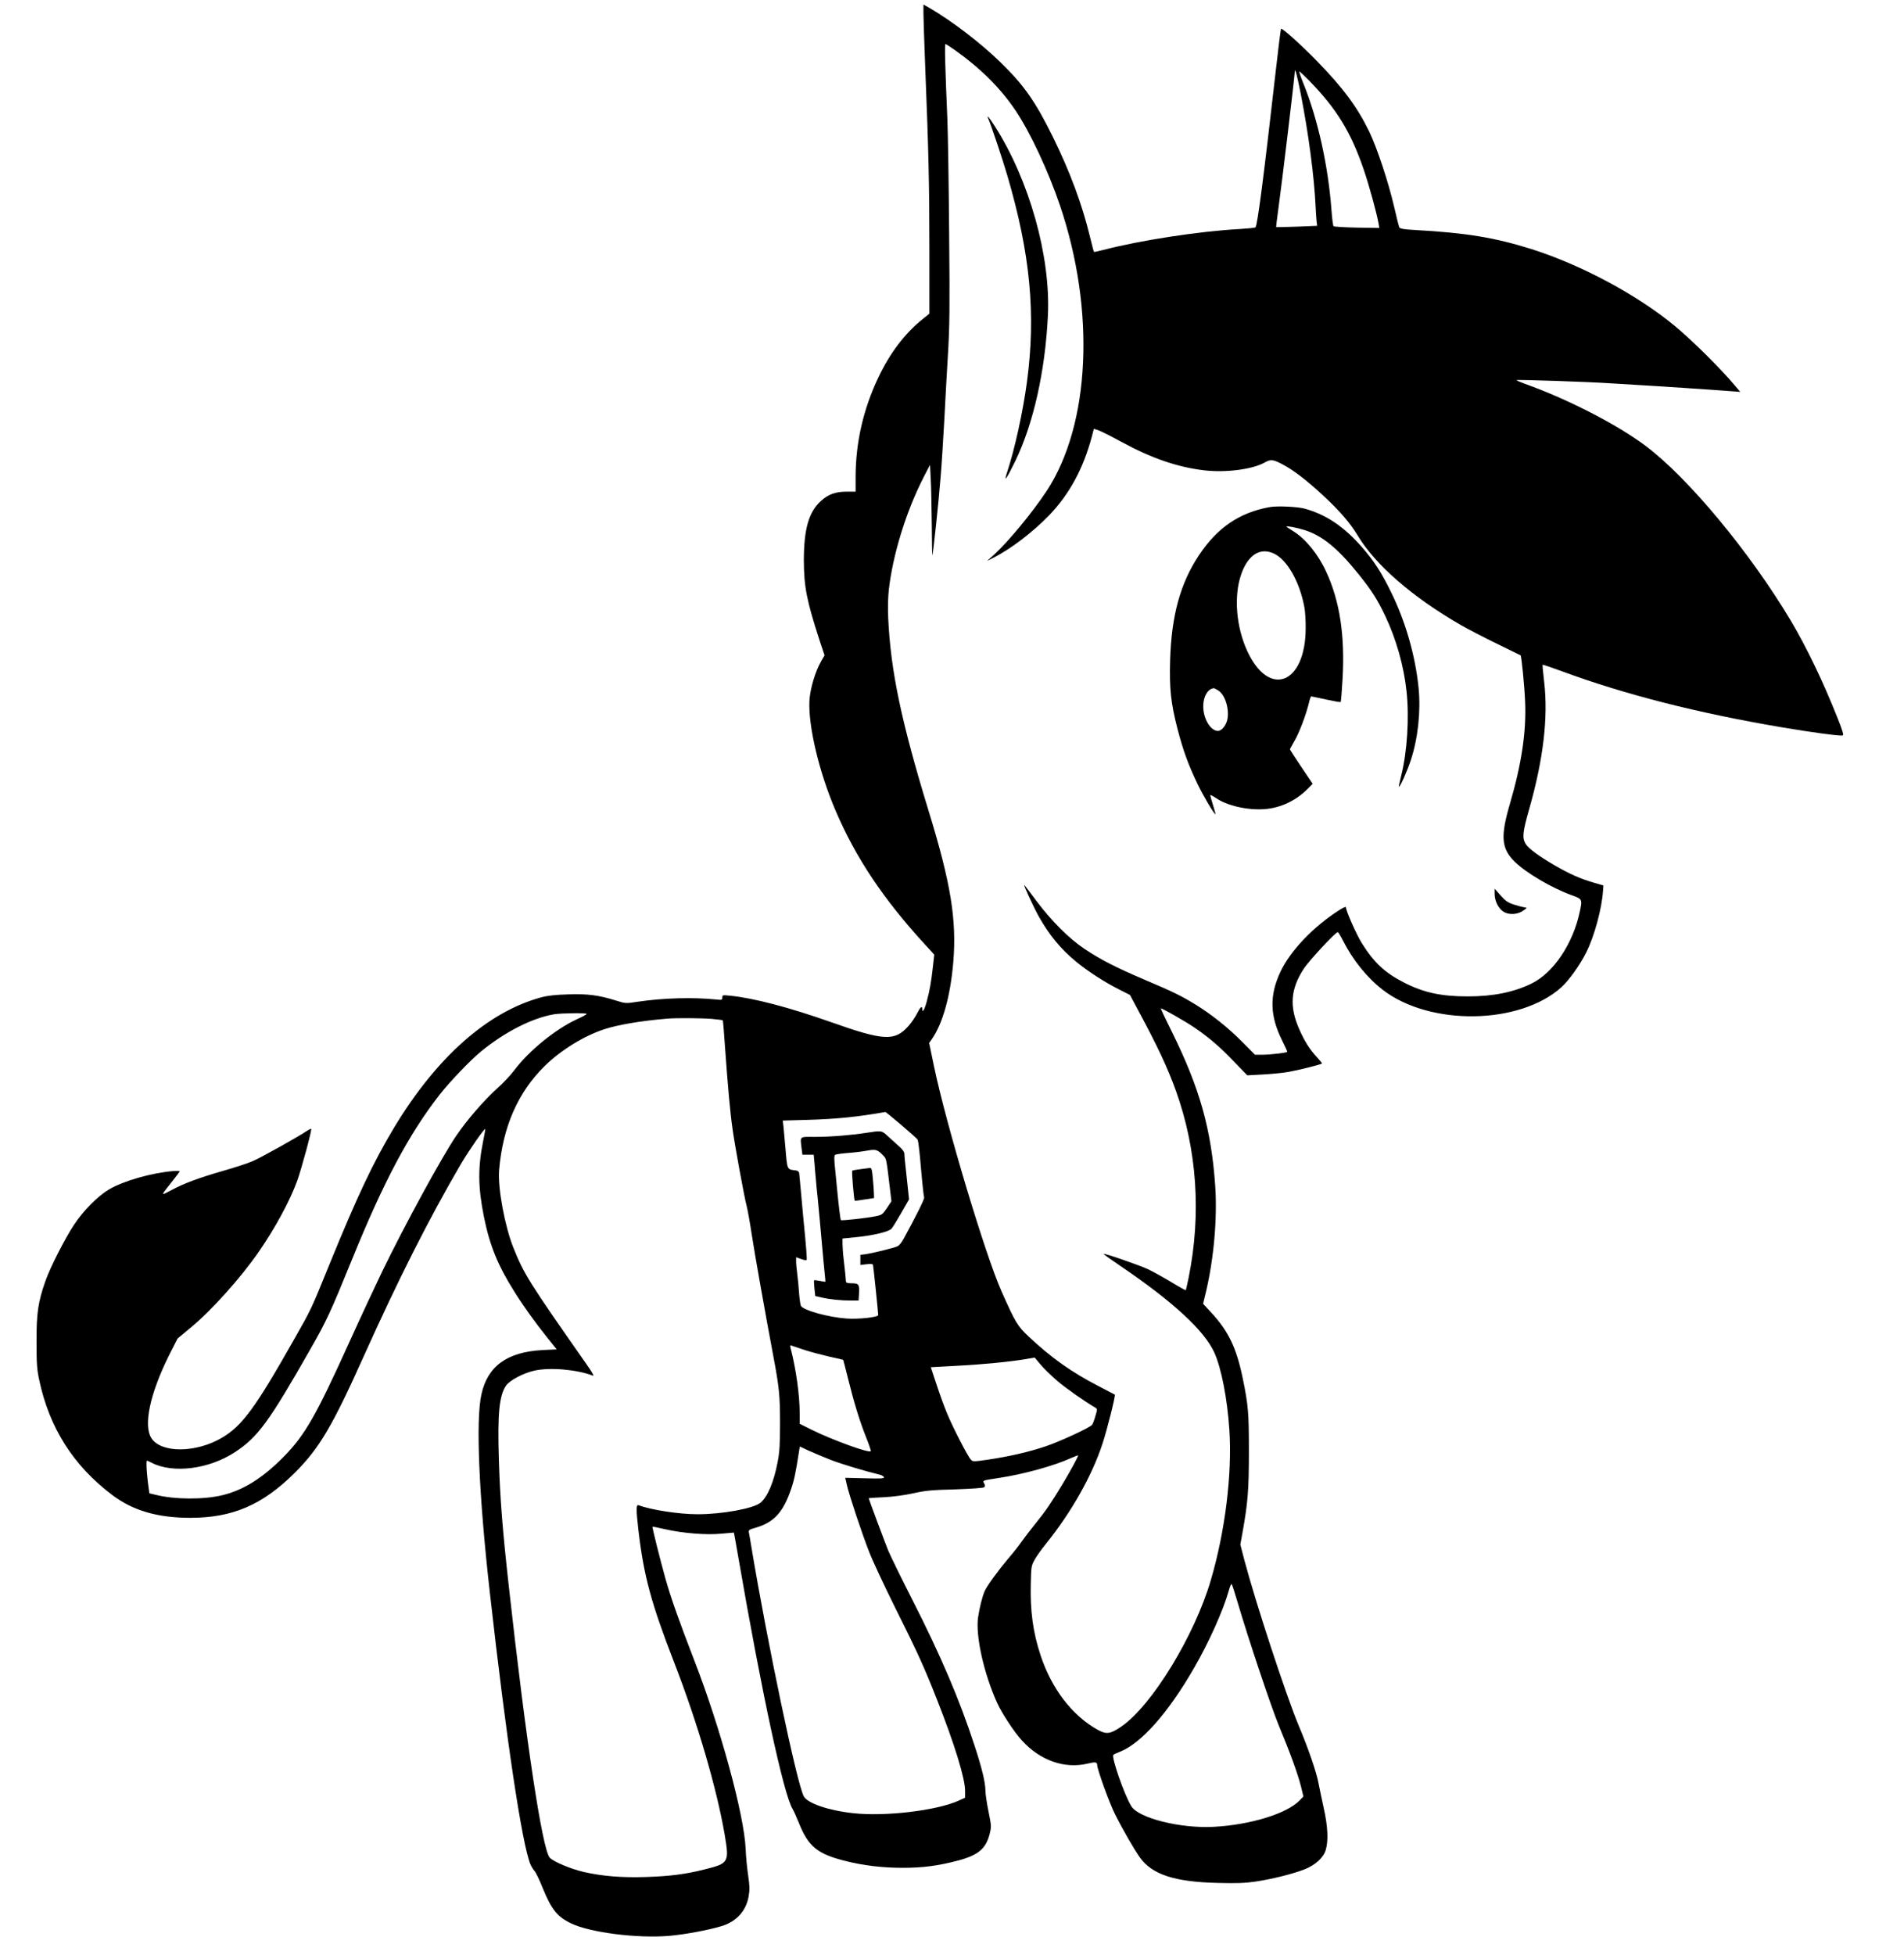 <?xml version="1.0" standalone="no"?>
<!DOCTYPE svg PUBLIC "-//W3C//DTD SVG 20010904//EN"
 "http://www.w3.org/TR/2001/REC-SVG-20010904/DTD/svg10.dtd">
<svg version="1.0" xmlns="http://www.w3.org/2000/svg"
 width="1600pt" height="1642pt" viewBox="0 0 1600 1642"
 preserveAspectRatio="xMidYMid meet">

<g transform="translate(0,1642) scale(0.1,-0.1)"
fill="#000000" stroke="none">
<path d="M7760 16308 c0 -40 7 -244 15 -453 28 -695 35 -995 35 -1535 l0 -535
-56 -45 c-149 -119 -275 -284 -373 -491 -127 -267 -190 -545 -191 -831 l0
-128 -73 0 c-95 0 -155 -21 -217 -77 -104 -93 -145 -237 -145 -503 1 -221 24
-337 134 -675 l40 -120 -29 -50 c-50 -88 -92 -230 -98 -330 -11 -213 81 -602
220 -925 169 -396 403 -745 751 -1124 l78 -85 -11 -98 c-14 -128 -27 -201 -52
-295 -19 -71 -38 -102 -38 -63 0 30 -18 14 -44 -39 -15 -30 -48 -78 -73 -106
-115 -128 -204 -124 -653 35 -346 122 -645 201 -845 221 -62 6 -65 6 -65 -15
0 -21 -3 -22 -52 -17 -197 20 -444 13 -661 -19 -97 -15 -100 -15 -177 9 -145
46 -241 59 -405 53 -107 -3 -172 -10 -227 -25 -448 -121 -878 -501 -1235
-1092 -175 -290 -312 -580 -547 -1157 -152 -374 -150 -370 -294 -623 -326
-576 -436 -727 -608 -828 -216 -127 -508 -130 -591 -4 -70 106 -14 373 148
698 l71 140 117 97 c169 140 416 415 565 631 138 199 262 428 323 596 36 99
126 431 118 438 -2 2 -16 -5 -32 -15 -67 -47 -393 -229 -462 -258 -42 -18
-150 -53 -241 -79 -209 -60 -333 -106 -439 -163 -95 -50 -96 -56 13 82 31 39
56 73 56 76 0 3 -24 4 -52 2 -184 -15 -419 -82 -543 -155 -93 -55 -217 -180
-294 -298 -79 -120 -200 -358 -240 -473 -61 -174 -75 -268 -74 -507 0 -183 3
-231 22 -320 85 -403 286 -721 615 -969 172 -130 380 -191 654 -191 357 0 607
108 879 378 206 206 314 387 581 982 286 636 545 1150 814 1610 69 117 198
303 206 296 1 -2 -7 -47 -18 -102 -45 -222 -43 -388 6 -632 48 -241 116 -409
255 -630 78 -125 176 -261 277 -387 l80 -100 -121 -6 c-296 -16 -461 -136
-512 -374 -48 -217 -20 -855 71 -1660 139 -1239 270 -2111 341 -2285 8 -19 24
-45 35 -57 11 -12 42 -76 69 -144 73 -178 121 -239 234 -294 160 -79 564 -130
835 -106 131 12 330 49 436 82 123 38 203 126 225 248 10 59 9 87 -4 178 -9
59 -19 160 -21 223 -13 287 -214 1024 -435 1591 -124 321 -196 523 -240 682
-45 161 -112 429 -108 433 1 1 49 -9 107 -22 149 -34 350 -50 475 -37 55 5
101 9 102 9 1 -1 18 -96 38 -211 195 -1130 380 -1988 455 -2110 10 -16 34 -70
54 -120 79 -196 155 -258 384 -316 157 -40 317 -59 490 -59 167 0 295 17 459
60 172 45 237 99 269 223 16 64 15 69 -9 189 -14 68 -26 147 -26 176 -1 71
-29 188 -92 380 -126 386 -283 753 -519 1217 -93 182 -185 371 -206 420 -29
72 -164 433 -164 440 0 1 57 5 128 8 78 4 173 17 247 33 102 23 155 28 353 33
143 5 237 12 243 18 8 8 8 17 -1 32 -13 26 -19 24 125 46 204 31 460 101 603
166 34 15 62 26 62 23 0 -12 -66 -132 -130 -239 -98 -162 -141 -225 -229 -334
-42 -52 -94 -120 -116 -151 -22 -32 -73 -97 -113 -143 -89 -106 -180 -231
-198 -274 -21 -49 -43 -139 -55 -220 -22 -155 49 -472 160 -717 40 -88 144
-247 210 -318 153 -167 356 -238 549 -193 66 16 82 14 82 -11 0 -36 102 -319
150 -414 66 -132 163 -299 211 -366 103 -141 290 -202 649 -211 161 -4 229 -2
318 11 137 20 310 63 412 102 92 36 162 99 181 165 23 78 17 201 -18 354 -17
77 -36 169 -43 205 -15 87 -87 297 -168 488 -105 252 -361 1030 -456 1390
l-33 127 18 100 c45 250 54 360 54 680 0 326 -5 388 -51 613 -53 259 -120 399
-268 559 l-66 71 26 108 c65 278 94 613 76 881 -33 477 -130 821 -362 1291
-54 108 -97 199 -95 201 6 5 200 -105 281 -160 120 -81 217 -164 333 -286
l112 -116 130 7 c72 4 170 13 218 22 76 13 269 61 280 70 2 2 -17 26 -42 53
-60 64 -106 136 -150 238 -83 189 -72 334 38 504 43 67 268 309 287 309 4 0
24 -33 44 -72 81 -161 203 -312 334 -413 396 -305 1150 -294 1501 22 63 57
155 185 209 293 68 135 131 367 141 519 l3 43 -83 24 c-112 33 -196 70 -320
141 -138 80 -227 145 -251 185 -30 50 -25 98 31 294 119 419 160 769 125 1068
-9 76 -15 140 -13 142 2 2 75 -23 163 -55 524 -194 1141 -351 1844 -470 254
-43 490 -75 514 -69 11 2 3 33 -43 148 -121 305 -262 598 -394 819 -343 574
-863 1200 -1219 1466 -239 179 -649 390 -1011 520 -42 15 -76 30 -73 32 5 6
613 -15 791 -27 77 -5 187 -12 245 -15 117 -6 640 -41 764 -51 l80 -6 -45 53
c-115 138 -352 373 -499 496 -317 264 -795 520 -1215 652 -307 96 -545 135
-974 159 -95 5 -126 11 -132 22 -4 8 -24 87 -44 175 -49 210 -143 492 -209
630 -101 207 -219 366 -441 594 -136 139 -291 278 -300 269 -3 -3 -23 -164
-45 -359 -101 -889 -154 -1299 -170 -1309 -6 -4 -66 -10 -133 -14 -338 -18
-842 -96 -1147 -176 -41 -10 -76 -18 -77 -16 -2 2 -17 58 -33 125 -67 276
-168 547 -310 836 -149 303 -245 440 -446 635 -169 164 -408 346 -596 455
l-48 27 0 -74z m259 -305 c218 -154 390 -324 516 -513 123 -183 275 -509 372
-795 300 -884 255 -1842 -112 -2400 -117 -177 -320 -423 -439 -532 l-61 -55
50 25 c147 74 331 214 471 358 171 178 287 392 359 661 l17 66 42 -14 c22 -8
106 -50 186 -94 258 -140 473 -214 700 -241 181 -21 405 8 508 66 52 29 71 27
161 -22 84 -45 193 -129 323 -249 146 -135 233 -236 297 -342 149 -248 460
-518 866 -752 61 -35 198 -106 305 -158 107 -52 196 -96 198 -97 8 -7 33 -260
38 -390 11 -252 -30 -523 -127 -855 -82 -278 -73 -379 41 -490 97 -94 308
-218 475 -279 92 -33 93 -35 71 -137 -56 -269 -221 -516 -406 -606 -149 -73
-323 -108 -535 -108 -226 0 -372 32 -538 117 -161 83 -250 166 -353 330 -46
74 -134 272 -134 303 0 6 -26 -6 -57 -26 -218 -139 -411 -342 -494 -519 -93
-200 -88 -370 17 -579 25 -49 43 -90 41 -92 -7 -8 -146 -24 -206 -24 l-65 0
-107 108 c-120 121 -261 233 -395 315 -122 74 -178 102 -425 207 -246 105
-363 165 -504 258 -127 84 -280 236 -404 402 -51 69 -98 130 -103 135 -16 17
78 -186 122 -265 90 -159 184 -272 315 -380 96 -79 242 -173 356 -230 l95 -48
66 -124 c167 -310 250 -488 320 -682 177 -494 214 -1033 107 -1566 -12 -58
-23 -107 -24 -108 -2 -2 -57 28 -122 68 -65 39 -152 87 -193 107 -74 35 -369
137 -376 130 -2 -2 62 -48 142 -102 437 -296 704 -541 788 -726 59 -129 110
-390 127 -652 24 -368 -35 -847 -155 -1257 -136 -468 -497 -1059 -754 -1234
-92 -63 -125 -67 -199 -26 -214 120 -385 343 -478 623 -64 193 -89 373 -83
604 3 141 4 150 32 200 15 28 58 89 95 134 215 267 387 571 476 843 39 118
111 405 103 411 -2 1 -64 33 -138 72 -225 116 -400 240 -588 418 -92 86 -110
117 -227 380 -136 306 -463 1396 -565 1882 l-42 202 20 28 c94 133 159 366
183 653 29 353 -21 661 -205 1260 -232 757 -321 1181 -342 1625 -4 84 -2 180
5 240 34 299 146 661 294 949 l52 101 6 -110 c4 -60 7 -234 9 -385 1 -151 3
-270 5 -265 7 16 53 452 69 655 9 102 22 316 31 475 8 160 22 412 31 560 14
226 16 390 10 1010 -3 407 -10 841 -15 965 -19 448 -24 630 -16 630 4 0 37
-21 74 -47z m2911 -368 c66 -336 113 -694 125 -940 3 -66 8 -132 10 -146 l4
-26 -171 -7 c-94 -3 -172 -5 -174 -4 -1 2 6 66 17 142 33 238 136 1102 140
1169 1 30 21 -45 49 -188z m71 108 c230 -235 352 -434 459 -748 46 -135 109
-364 125 -455 l6 -35 -188 3 c-103 2 -192 7 -197 12 -4 4 -12 64 -17 132 -27
374 -116 774 -239 1074 -21 52 -35 94 -31 94 3 0 41 -35 82 -77z m-6071 -7840
c-1 -5 -35 -24 -78 -43 -182 -83 -407 -266 -530 -430 -31 -41 -95 -110 -142
-151 -108 -96 -258 -269 -347 -401 -121 -178 -430 -745 -621 -1138 -57 -118
-183 -388 -279 -600 -278 -614 -372 -778 -551 -959 -175 -177 -336 -278 -513
-321 -157 -38 -405 -37 -564 4 l-50 12 -12 90 c-12 98 -16 184 -8 184 4 0 20
-7 38 -17 180 -93 483 -55 702 89 191 125 286 254 635 868 135 236 167 306
346 745 266 655 477 1053 734 1384 89 114 260 293 355 371 200 163 428 279
612 310 62 10 273 12 273 3z m1053 -42 c48 -4 89 -10 91 -12 2 -2 11 -112 20
-244 22 -308 42 -532 62 -670 20 -143 99 -574 119 -648 8 -32 27 -136 41 -230
24 -160 116 -676 184 -1037 47 -249 55 -323 55 -555 0 -174 -4 -241 -19 -320
-33 -174 -84 -296 -145 -348 -59 -49 -322 -97 -529 -97 -156 0 -394 37 -496
76 -21 8 -21 -37 -1 -211 45 -383 106 -609 299 -1107 197 -507 359 -1060 426
-1451 39 -232 35 -240 -171 -291 -158 -40 -286 -56 -484 -63 -207 -7 -371 6
-529 42 -110 25 -259 88 -287 121 -63 75 -200 986 -343 2276 -54 485 -74 742
-84 1068 -12 386 3 535 60 620 31 45 144 105 237 126 131 30 359 10 494 -42
11 -4 -11 35 -55 97 -482 688 -524 754 -613 976 -73 181 -133 505 -121 653 31
364 158 654 383 875 135 133 328 252 500 309 120 39 312 71 528 89 78 7 291 5
378 -2z m1592 -892 c72 -61 133 -116 136 -122 4 -7 12 -64 18 -127 6 -63 15
-167 21 -230 6 -63 13 -121 16 -129 4 -12 -69 -159 -173 -348 -15 -29 -38 -57
-51 -62 -30 -14 -205 -57 -264 -66 l-48 -6 0 -43 0 -42 51 6 c33 4 52 3 55 -4
3 -10 44 -401 44 -423 0 -18 -166 -36 -265 -29 -156 11 -364 69 -385 107 -4 8
-11 55 -15 104 -3 50 -10 122 -15 160 -5 39 -10 87 -10 107 l0 37 42 -15 c22
-8 43 -12 46 -9 5 4 -3 109 -28 360 -5 50 -14 149 -20 220 -7 72 -13 139 -14
150 -2 13 -12 21 -27 23 -77 9 -73 1 -89 192 -6 69 -13 148 -16 176 l-6 51
213 6 c240 7 417 25 649 66 3 0 64 -49 135 -110z m-811 -1890 c49 -16 141 -40
205 -55 64 -14 117 -26 117 -27 1 -1 18 -69 39 -152 51 -206 98 -359 151 -493
25 -62 44 -117 42 -122 -8 -21 -327 95 -500 181 l-98 49 0 90 c0 148 -30 367
-76 544 -6 26 -5 28 12 21 10 -4 59 -20 108 -36z m2128 -265 c76 -63 212 -159
313 -219 17 -10 17 -14 0 -70 -9 -33 -22 -66 -28 -74 -20 -24 -265 -138 -389
-180 -138 -47 -304 -85 -483 -112 -123 -18 -131 -18 -146 -1 -25 25 -153 273
-200 388 -23 54 -63 164 -89 244 l-48 145 217 12 c216 11 452 34 585 57 l71
12 52 -62 c29 -34 94 -97 145 -140z m-1907 -659 c92 -35 281 -92 409 -123 16
-4 31 -13 34 -21 4 -11 -25 -13 -160 -9 l-165 4 14 -61 c19 -85 126 -406 186
-559 27 -71 126 -283 219 -470 188 -376 245 -501 353 -776 144 -364 235 -659
235 -762 l0 -59 -52 -24 c-184 -84 -619 -136 -888 -106 -207 22 -385 83 -416
142 -59 114 -307 1296 -439 2089 -8 52 -18 107 -21 122 -5 26 -2 28 53 44 157
45 235 130 302 329 26 77 38 137 67 322 l5 32 77 -36 c42 -19 127 -54 187 -78z
m3409 -1175 c96 -326 286 -893 352 -1054 96 -230 161 -410 187 -514 l20 -83
-33 -34 c-108 -111 -416 -205 -725 -221 -276 -14 -626 73 -688 173 -58 93
-170 415 -151 432 5 5 29 16 53 25 180 70 408 327 626 706 126 218 245 485
291 648 9 35 20 59 24 55 4 -4 24 -64 44 -133z"/>
<path d="M8305 15423 c25 -57 123 -350 160 -478 193 -656 241 -1164 165 -1732
-33 -249 -104 -571 -166 -757 -32 -97 -8 -64 67 89 154 318 252 756 275 1225
24 496 -157 1138 -447 1591 -48 75 -70 100 -54 62z"/>
<path d="M10668 12160 c-253 -46 -438 -172 -592 -403 -157 -235 -232 -508
-243 -882 -7 -240 6 -360 61 -574 48 -185 90 -301 170 -468 48 -100 139 -253
150 -253 2 0 -7 34 -20 75 -13 42 -24 80 -24 85 0 5 22 -6 50 -25 95 -64 263
-102 406 -92 134 10 265 71 362 170 l43 43 -96 142 c-52 77 -95 144 -95 147 0
4 18 37 39 73 39 67 97 219 121 320 6 28 15 52 19 52 4 0 60 -12 125 -26 65
-14 120 -24 122 -21 3 2 10 89 16 193 21 362 -23 655 -137 900 -67 147 -173
277 -276 341 -33 20 -59 38 -59 40 0 7 87 -9 150 -29 148 -45 279 -151 454
-368 114 -142 159 -213 227 -355 91 -191 156 -420 178 -627 25 -222 6 -515
-44 -713 -12 -49 -21 -92 -20 -94 8 -8 69 128 100 222 61 184 85 411 66 607
-27 271 -110 560 -231 805 -82 168 -143 261 -244 378 -152 173 -301 274 -481
324 -62 17 -234 25 -297 13z m39 -391 c111 -53 215 -238 254 -449 7 -36 12
-117 11 -180 -2 -464 -304 -585 -488 -195 -96 205 -118 465 -54 650 57 165
161 230 277 174z m-471 -1148 c56 -34 93 -144 80 -235 -8 -54 -48 -106 -81
-106 -57 0 -115 87 -123 185 -7 91 32 168 88 174 3 1 19 -8 36 -18z"/>
<path d="M12560 8910 c0 -61 35 -128 80 -152 46 -25 116 -20 161 13 34 24 34
24 9 27 -14 2 -53 12 -87 23 -52 17 -71 30 -113 77 l-50 57 0 -45z"/>
<path d="M7280 6904 c-129 -20 -302 -34 -432 -34 -134 0 -124 9 -112 -97 l7
-53 47 0 48 0 7 -77 c3 -43 8 -100 11 -128 2 -27 8 -93 14 -145 11 -111 25
-263 41 -445 6 -71 15 -161 19 -200 4 -38 7 -71 6 -72 0 -1 -21 2 -46 7 -25 5
-47 7 -49 5 -2 -2 0 -33 3 -68 l7 -64 52 -12 c67 -16 165 -26 247 -26 l65 0 3
49 c6 86 -1 96 -58 96 -33 0 -50 4 -51 13 -1 19 -8 95 -19 187 -6 47 -10 106
-10 131 l0 45 118 12 c136 13 270 45 293 70 9 9 46 69 82 132 l66 115 -9 85
c-26 241 -30 277 -30 298 0 15 -16 37 -42 60 -23 20 -65 58 -94 85 -56 52 -53
51 -184 31z m147 -196 c22 -24 22 -25 53 -286 l11 -93 -38 -57 c-35 -52 -42
-58 -91 -68 -63 -14 -290 -40 -296 -33 -4 4 -19 128 -30 244 -3 28 -10 105
-17 173 -11 102 -10 125 0 132 8 4 57 11 110 15 53 4 125 13 161 20 71 13 86
8 137 -47z"/>
<path d="M7233 6599 c-35 -4 -67 -10 -71 -13 -7 -4 14 -245 21 -253 2 -1 38 4
82 11 l80 12 -1 35 c0 18 -4 76 -9 127 -6 75 -11 92 -24 91 -9 -1 -44 -5 -78
-10z"/>
</g>
</svg>
